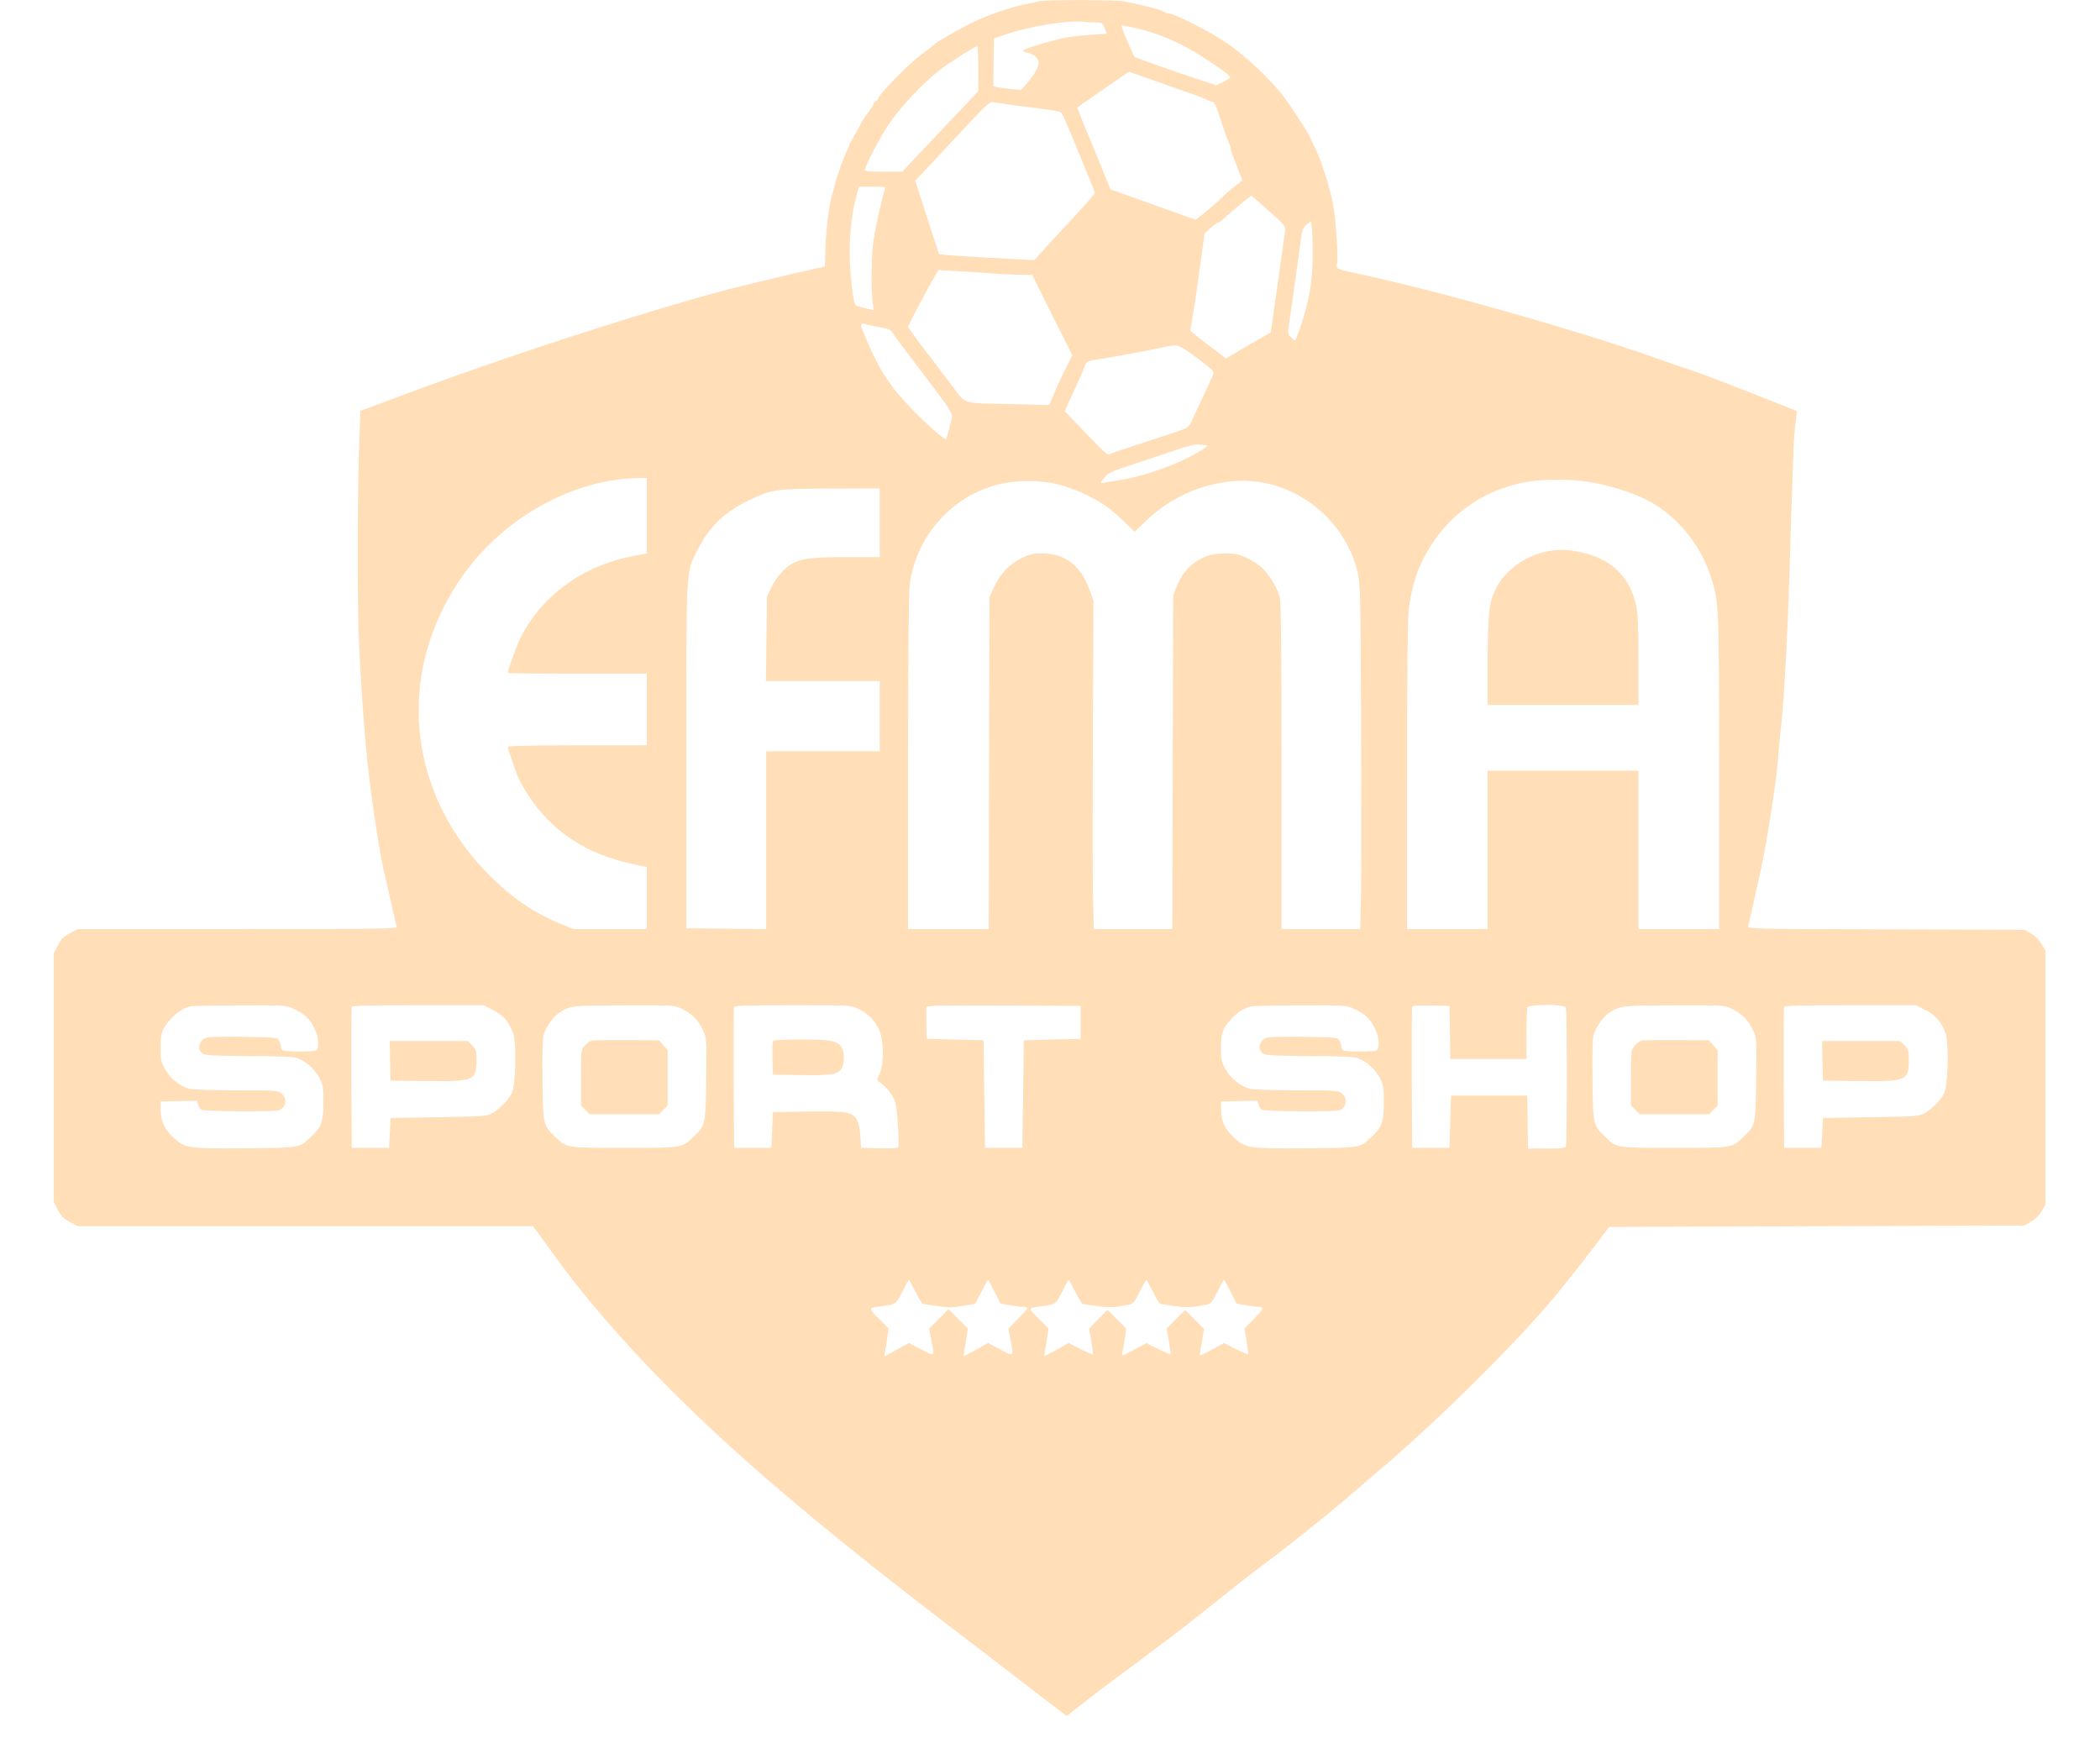 <?xml version="1.0" standalone="no"?>
<!DOCTYPE svg PUBLIC "-//W3C//DTD SVG 20010904//EN"
 "http://www.w3.org/TR/2001/REC-SVG-20010904/DTD/svg10.dtd">
<svg version="1.0" xmlns="http://www.w3.org/2000/svg"
 width="1406pt" height="1181pt" viewBox="0 0 1406 1181"
 preserveAspectRatio="xMidYMid meet">

<g transform="translate(0,1181) scale(0.1,-0.1)"
fill="#ffdeb8" stroke="none">
<path d="M6950 11801 c-14 -5 -53 -14 -88 -20 -84 -16 -228 -65 -329 -111 -87
-40 -262 -140 -285 -163 -7 -7 -40 -33 -73 -57 -89 -65 -295 -275 -295 -301 0
-5 -7 -12 -15 -15 -8 -4 -15 -11 -15 -16 0 -6 -12 -27 -27 -47 -34 -44 -49
-68 -65 -101 -7 -14 -25 -46 -41 -73 -16 -26 -30 -53 -31 -60 -1 -6 -8 -23
-16 -37 -18 -33 -69 -174 -80 -225 -5 -22 -14 -56 -20 -75 -19 -59 -41 -239
-44 -360 l-3 -114 -74 -17 c-41 -9 -123 -28 -184 -42 -60 -15 -175 -42 -255
-61 -490 -117 -1542 -453 -2285 -731 -126 -47 -248 -92 -271 -101 l-41 -14 -7
-193 c-12 -298 -14 -1027 -5 -1277 12 -328 37 -684 65 -935 25 -227 84 -604
110 -703 8 -32 28 -118 44 -192 16 -75 32 -143 36 -153 6 -16 -54 -17 -1064
-17 l-1070 0 -53 -28 c-43 -22 -59 -38 -81 -81 l-28 -53 0 -833 0 -833 28 -53
c22 -43 38 -59 81 -81 l53 -28 1524 0 1523 0 24 -32 c13 -18 79 -109 146 -201
269 -367 638 -769 1091 -1188 385 -355 872 -756 1547 -1272 103 -79 247 -188
318 -243 72 -55 201 -155 288 -222 l159 -121 66 52 c121 95 182 141 251 192
38 28 102 75 143 106 40 31 127 96 193 145 66 48 210 161 320 249 110 89 236
188 280 221 242 181 493 382 670 535 55 47 137 117 181 155 372 314 920 858
1165 1155 75 90 186 232 249 314 l113 150 1391 5 1391 5 45 27 c28 16 55 43
70 70 l25 43 0 850 0 850 -27 45 c-16 28 -43 55 -70 70 l-43 25 -928 3 c-875
2 -928 3 -923 20 3 9 19 80 36 157 17 77 39 178 50 225 40 181 104 595 115
745 3 50 12 146 20 215 18 158 44 617 55 1000 19 632 30 932 35 968 2 20 7 60
10 89 l5 51 -302 120 c-167 66 -334 130 -373 142 -38 13 -171 58 -295 102
-507 178 -1359 420 -1890 538 -246 54 -223 44 -217 93 7 64 -11 312 -29 397
-18 90 -69 255 -99 325 -23 52 -65 139 -78 160 -56 91 -143 220 -170 251 -109
129 -246 255 -362 335 -113 77 -352 199 -391 199 -8 0 -25 6 -37 14 -12 8 -65
24 -117 35 -52 12 -114 26 -138 31 -50 12 -545 12 -582 1z m381 -141 c47 0 49
-2 64 -36 8 -20 15 -37 15 -39 0 -1 -48 -5 -107 -8 -60 -3 -142 -13 -183 -22
-109 -24 -270 -74 -270 -84 0 -5 15 -12 34 -15 33 -6 58 -27 69 -57 8 -24 -25
-88 -73 -142 l-43 -49 -66 6 c-36 4 -78 9 -94 12 l-27 6 2 160 3 161 70 24
c165 57 431 100 529 87 16 -2 50 -4 77 -4z m256 -34 c167 -36 331 -107 488
-212 139 -92 166 -114 159 -125 -3 -5 -25 -19 -48 -30 l-43 -20 -109 36 c-60
19 -183 62 -274 94 l-165 59 -47 106 c-26 58 -43 106 -38 106 5 0 39 -6 77
-14z m-1037 -276 l0 -151 -177 -187 c-97 -103 -212 -224 -255 -269 l-77 -83
-126 0 c-85 0 -125 4 -125 11 0 25 102 220 162 309 75 112 232 279 341 362 73
56 233 157 250 158 4 0 7 -68 7 -150z m1235 -100 c123 -44 226 -80 228 -80 3
0 27 -10 54 -22 26 -12 52 -22 57 -22 5 -1 17 -23 26 -51 57 -169 72 -212 80
-227 6 -10 10 -24 10 -32 0 -7 9 -35 19 -62 10 -27 28 -72 39 -101 l20 -51
-61 -48 c-34 -27 -65 -53 -69 -60 -11 -16 -174 -154 -183 -154 -4 0 -69 22
-144 50 -75 27 -202 72 -282 101 l-145 51 -36 91 c-20 51 -62 153 -93 227 -31
74 -65 156 -75 183 l-18 47 171 119 c95 66 173 120 175 120 2 1 104 -35 227
-79z m-987 -146 c59 -7 150 -19 202 -26 52 -6 100 -16 106 -22 6 -6 51 -108
99 -226 48 -118 96 -235 106 -259 11 -24 19 -48 19 -53 0 -6 -73 -89 -162
-185 -90 -96 -181 -195 -203 -220 l-40 -45 -315 17 c-173 9 -318 20 -321 23
-3 4 -34 95 -68 202 -35 107 -70 216 -78 242 l-15 48 73 78 c41 43 153 163
249 266 171 183 176 187 208 181 19 -3 82 -13 140 -21z m-873 -561 c-16 -39
-64 -254 -76 -338 -15 -100 -18 -342 -6 -421 l7 -51 -56 13 c-31 7 -60 16 -65
21 -18 20 -40 213 -40 357 0 145 15 263 50 394 l12 42 90 0 c83 0 90 -2 84
-17z m2570 -145 c99 -88 113 -105 110 -127 -4 -25 -13 -89 -55 -391 -11 -80
-25 -179 -31 -220 l-11 -75 -56 -33 c-32 -17 -99 -57 -151 -87 l-93 -55 -92
70 c-50 38 -104 79 -119 92 l-28 23 15 90 c20 121 42 272 63 430 l17 129 40
38 c23 21 46 38 52 38 5 0 24 13 41 30 29 28 175 149 181 150 2 0 54 -46 117
-102z m294 -269 c1 -146 -12 -260 -45 -384 -22 -86 -67 -215 -74 -215 -4 0
-16 10 -28 23 -21 22 -21 24 -7 117 8 52 28 196 45 320 17 124 33 241 36 260
3 21 16 44 32 57 l27 21 6 -26 c4 -15 7 -93 8 -173z m-2140 -150 c68 -5 155
-9 192 -9 l69 0 134 -269 135 -269 -42 -84 c-23 -46 -58 -121 -77 -167 l-35
-83 -275 7 c-316 7 -280 -5 -377 124 -32 42 -111 145 -175 230 -65 84 -118
158 -118 163 0 9 116 230 177 336 l25 44 121 -7 c67 -3 178 -11 246 -16z
m-731 -365 c28 -5 47 -14 53 -26 6 -11 83 -115 172 -231 229 -300 239 -315
227 -357 -5 -19 -14 -56 -21 -82 -6 -27 -14 -48 -17 -48 -15 0 -120 92 -218
192 -147 150 -225 267 -304 453 -61 144 -61 136 7 119 32 -7 77 -17 101 -20z
m2096 -200 c96 -71 115 -90 110 -106 -3 -11 -35 -81 -70 -156 -36 -75 -72
-153 -81 -172 -16 -35 -21 -37 -197 -94 -273 -89 -330 -108 -347 -117 -16 -8
-31 7 -237 222 l-63 65 19 45 c11 24 37 82 59 129 22 47 46 102 54 123 14 39
17 41 99 52 54 7 341 61 425 79 103 23 103 23 229 -70z m60 -584 c17 0 14 -4
-16 -25 -126 -86 -380 -181 -558 -209 -58 -9 -113 -18 -122 -20 -13 -3 -9 7
15 34 29 36 46 43 207 96 96 32 225 74 285 95 66 23 121 36 139 33 16 -2 38
-4 50 -4z m-3744 -473 l0 -253 -91 -17 c-335 -63 -612 -264 -754 -547 -26 -52
-85 -215 -85 -236 0 -2 209 -4 465 -4 l465 0 0 -240 0 -240 -465 0 c-258 0
-465 -4 -465 -9 0 -14 47 -152 69 -204 11 -27 42 -81 67 -120 159 -245 394
-399 710 -464 l84 -18 0 -207 0 -208 -246 0 -246 0 -76 31 c-168 67 -319 166
-461 304 -582 562 -662 1388 -198 2038 273 382 730 636 1160 646 l67 1 0 -253z
m6300 228 c142 -23 287 -68 393 -121 201 -101 366 -300 436 -529 50 -160 51
-187 51 -1302 l0 -1043 -270 0 -270 0 0 530 0 530 -505 0 -505 0 0 -530 0
-530 -270 0 -270 0 0 1015 c0 653 4 1050 11 1111 14 131 42 234 89 333 138
288 390 480 705 535 108 19 289 19 405 1z m-3588 -9 c89 -17 191 -55 278 -103
82 -44 128 -80 211 -160 l66 -64 65 64 c222 218 536 319 812 262 299 -62 546
-301 615 -595 19 -81 20 -131 24 -1025 2 -517 2 -1036 -1 -1152 l-5 -213 -264
0 -263 0 0 1085 c0 735 -3 1100 -11 1134 -12 56 -68 150 -120 200 -19 18 -63
47 -99 64 -54 26 -77 31 -140 31 -90 1 -140 -13 -204 -56 -57 -37 -97 -89
-128 -167 l-23 -56 -3 -1117 -3 -1118 -263 0 -263 0 -5 213 c-3 116 -3 611 -1
1099 l4 887 -26 72 c-58 162 -163 243 -315 243 -66 1 -85 -4 -142 -32 -80 -39
-139 -101 -181 -190 l-32 -67 -3 -1112 -2 -1113 -270 0 -270 0 0 1114 c0 743
4 1141 11 1193 42 307 253 561 547 657 112 37 278 46 404 22z m-1152 -266 l0
-230 -220 0 c-224 0 -297 -8 -360 -40 -53 -27 -116 -98 -147 -165 l-28 -60 -3
-282 -4 -283 381 0 381 0 0 -235 0 -235 -380 0 -380 0 0 -595 0 -595 -267 2
-268 3 0 1150 c0 1293 -4 1226 75 1383 78 153 175 248 335 328 157 78 192 83
563 83 l322 1 0 -230z m-3925 -3254 c71 -32 109 -68 139 -128 31 -61 36 -142
10 -152 -20 -8 -198 -8 -218 0 -9 3 -16 16 -16 28 0 12 -6 31 -14 42 -13 18
-30 19 -228 22 -117 2 -228 0 -246 -3 -63 -12 -81 -88 -27 -113 18 -8 115 -12
308 -13 189 0 292 -4 314 -12 60 -22 117 -72 148 -128 28 -51 30 -60 30 -169
0 -131 -12 -166 -82 -231 -78 -75 -70 -74 -441 -77 -381 -3 -402 0 -480 71
-60 56 -85 108 -86 182 l-1 60 122 3 122 3 7 -26 c3 -14 14 -30 24 -35 11 -6
126 -10 269 -10 238 0 252 1 271 20 29 29 26 74 -6 99 -26 20 -39 21 -303 21
-157 0 -292 5 -313 10 -63 18 -129 70 -162 130 -28 50 -31 63 -31 145 0 101
12 134 74 198 36 39 75 64 121 78 14 4 165 8 335 8 305 1 311 0 360 -23z
m1334 -7 c68 -34 108 -79 136 -154 25 -63 18 -354 -9 -405 -25 -49 -84 -108
-131 -133 -38 -21 -56 -22 -360 -27 l-320 -5 -5 -100 -5 -100 -125 0 -125 0
-3 465 c-1 256 0 471 3 478 3 9 101 12 443 12 l439 0 62 -31z m1266 7 c65 -30
112 -78 142 -143 24 -52 24 -56 21 -325 -3 -307 -5 -314 -85 -389 -79 -76 -67
-74 -463 -74 -396 0 -384 -2 -463 74 -80 75 -82 83 -85 381 -2 166 0 278 7
300 16 54 68 126 109 152 71 45 82 46 432 47 331 1 336 1 385 -23z m1180 0
c64 -29 112 -77 141 -141 32 -69 34 -227 3 -294 -19 -43 -19 -45 -2 -55 30
-16 79 -72 98 -113 13 -27 21 -76 27 -172 5 -74 6 -141 4 -148 -4 -11 -32 -13
-128 -11 l-123 3 -5 81 c-4 54 -12 90 -24 108 -33 52 -63 57 -324 54 l-237 -3
-5 -120 -5 -120 -125 0 -125 0 -3 465 c-1 256 0 471 3 478 3 9 91 12 392 12
386 0 388 0 438 -24z m1490 -91 l0 -110 -190 -5 -190 -5 -5 -360 -5 -360 -125
0 -125 0 -5 360 -5 360 -190 5 -190 5 -3 99 c-1 55 0 106 2 113 5 11 99 13
518 11 l513 -3 0 -110z m1830 91 c71 -32 109 -68 139 -128 31 -61 36 -142 10
-152 -20 -8 -198 -8 -218 0 -9 3 -16 16 -16 28 0 12 -6 31 -14 42 -13 18 -30
19 -228 22 -117 2 -228 0 -246 -3 -63 -12 -81 -88 -27 -113 18 -8 115 -12 308
-13 189 0 292 -4 314 -12 60 -22 117 -72 148 -128 28 -51 30 -60 30 -169 0
-131 -12 -166 -82 -231 -78 -75 -70 -74 -441 -77 -381 -3 -402 0 -480 71 -60
56 -85 108 -86 182 l-1 60 122 3 122 3 7 -26 c3 -14 14 -30 24 -35 11 -6 126
-10 269 -10 238 0 252 1 271 20 29 29 26 74 -6 99 -26 20 -39 21 -303 21 -157
0 -292 5 -313 10 -63 18 -129 70 -162 130 -28 50 -31 63 -31 145 0 101 12 134
74 198 36 39 75 64 121 78 14 4 165 8 335 8 305 1 311 0 360 -23z m643 -158
l2 -178 255 0 255 0 0 164 c0 90 3 171 6 180 9 24 249 24 258 0 8 -20 8 -908
0 -928 -5 -13 -26 -16 -130 -16 l-124 0 -2 178 -3 177 -255 0 -255 0 -5 -175
-5 -175 -125 0 -125 0 -3 465 c-1 256 0 471 3 478 3 9 35 12 127 10 l123 -3 3
-177z m1887 158 c65 -30 112 -78 142 -143 24 -52 24 -56 21 -325 -3 -307 -5
-314 -85 -389 -79 -76 -67 -74 -463 -74 -396 0 -384 -2 -463 74 -80 75 -82 83
-85 381 -2 166 0 278 7 300 16 54 68 126 109 152 71 45 82 46 432 47 331 1
336 1 385 -23z m1294 -7 c68 -34 108 -79 136 -154 25 -63 18 -354 -9 -405 -25
-49 -84 -108 -131 -133 -38 -21 -56 -22 -360 -27 l-320 -5 -5 -100 -5 -100
-125 0 -125 0 -3 465 c-1 256 0 471 3 478 3 9 101 12 443 12 l439 0 62 -31z
m-6759 -1889 c22 -44 44 -80 48 -80 4 -1 46 -7 94 -14 73 -11 102 -11 170 0
46 8 84 14 85 14 2 0 21 36 43 80 22 44 42 80 45 80 3 0 23 -36 44 -79 l40
-79 64 -11 c35 -6 76 -11 90 -11 15 0 27 -3 27 -7 0 -4 -29 -37 -64 -73 l-64
-65 13 -75 c22 -117 26 -113 -67 -65 l-82 43 -83 -45 -83 -45 5 29 c3 15 10
57 15 93 l10 65 -65 65 -65 65 -64 -65 -65 -65 14 -75 c22 -117 26 -113 -67
-65 l-82 43 -83 -45 -83 -45 5 29 c3 15 10 57 15 93 l10 65 -66 66 c-73 74
-74 71 21 84 93 12 93 12 136 96 21 44 41 79 44 79 3 0 23 -36 45 -80z m1070
0 c22 -44 44 -80 48 -80 4 -1 46 -7 95 -14 57 -9 104 -10 135 -5 26 5 62 11
80 14 29 5 37 15 72 85 22 44 42 80 45 80 3 0 23 -36 45 -80 22 -44 44 -80 48
-80 4 -1 46 -7 95 -14 57 -9 104 -10 135 -5 26 5 62 11 80 14 29 5 37 15 72
85 22 44 42 80 45 80 3 0 23 -36 44 -79 l40 -79 64 -11 c35 -6 73 -11 84 -11
39 0 33 -15 -31 -79 l-64 -66 14 -84 c8 -46 13 -85 11 -88 -3 -2 -40 14 -83
35 l-79 40 -83 -45 c-79 -43 -83 -44 -78 -22 3 13 10 55 16 93 l11 69 -63 64
-63 63 -62 -62 -62 -63 15 -84 c8 -46 13 -85 11 -88 -3 -2 -40 14 -83 35 l-79
40 -83 -45 c-79 -43 -83 -44 -78 -22 3 13 10 55 16 93 l11 70 -63 63 -63 63
-62 -62 -61 -63 14 -84 c8 -46 13 -85 11 -88 -3 -2 -40 13 -83 35 l-79 40 -82
-45 -83 -45 5 29 c3 15 10 57 15 93 l10 65 -66 66 c-73 74 -74 71 21 84 93 12
93 12 136 96 21 44 41 79 44 79 3 0 23 -36 45 -80z"/>
<path d="M10344 8115 c-135 -29 -263 -123 -324 -236 -50 -94 -59 -173 -60
-501 l0 -288 505 0 505 0 0 298 c0 223 -4 314 -15 367 -42 195 -169 316 -377
359 -91 19 -151 19 -234 1z"/>
<path d="M2612 4708 l3 -133 243 -3 c319 -3 332 3 332 144 0 59 -3 68 -29 95
l-29 29 -262 0 -261 0 3 -132z"/>
<path d="M3963 4843 c-12 -2 -34 -18 -48 -34 -25 -30 -25 -32 -25 -216 l0
-185 29 -29 29 -29 232 0 232 0 29 29 29 29 0 186 0 186 -29 32 -29 33 -214 1
c-117 1 -223 0 -235 -3z"/>
<path d="M5174 4837 c-2 -7 -3 -60 -2 -118 l3 -104 193 -3 c212 -3 248 5 271
54 16 36 14 106 -5 133 -31 44 -69 51 -269 51 -144 0 -187 -3 -191 -13z"/>
<path d="M10993 4843 c-12 -2 -34 -18 -48 -34 -25 -30 -25 -32 -25 -216 l0
-185 29 -29 29 -29 232 0 232 0 29 29 29 29 0 186 0 186 -29 32 -29 33 -214 1
c-117 1 -223 0 -235 -3z"/>
<path d="M12202 4708 l3 -133 243 -3 c319 -3 332 3 332 144 0 59 -3 68 -29 95
l-29 29 -262 0 -261 0 3 -132z"/>
</g>
</svg>
